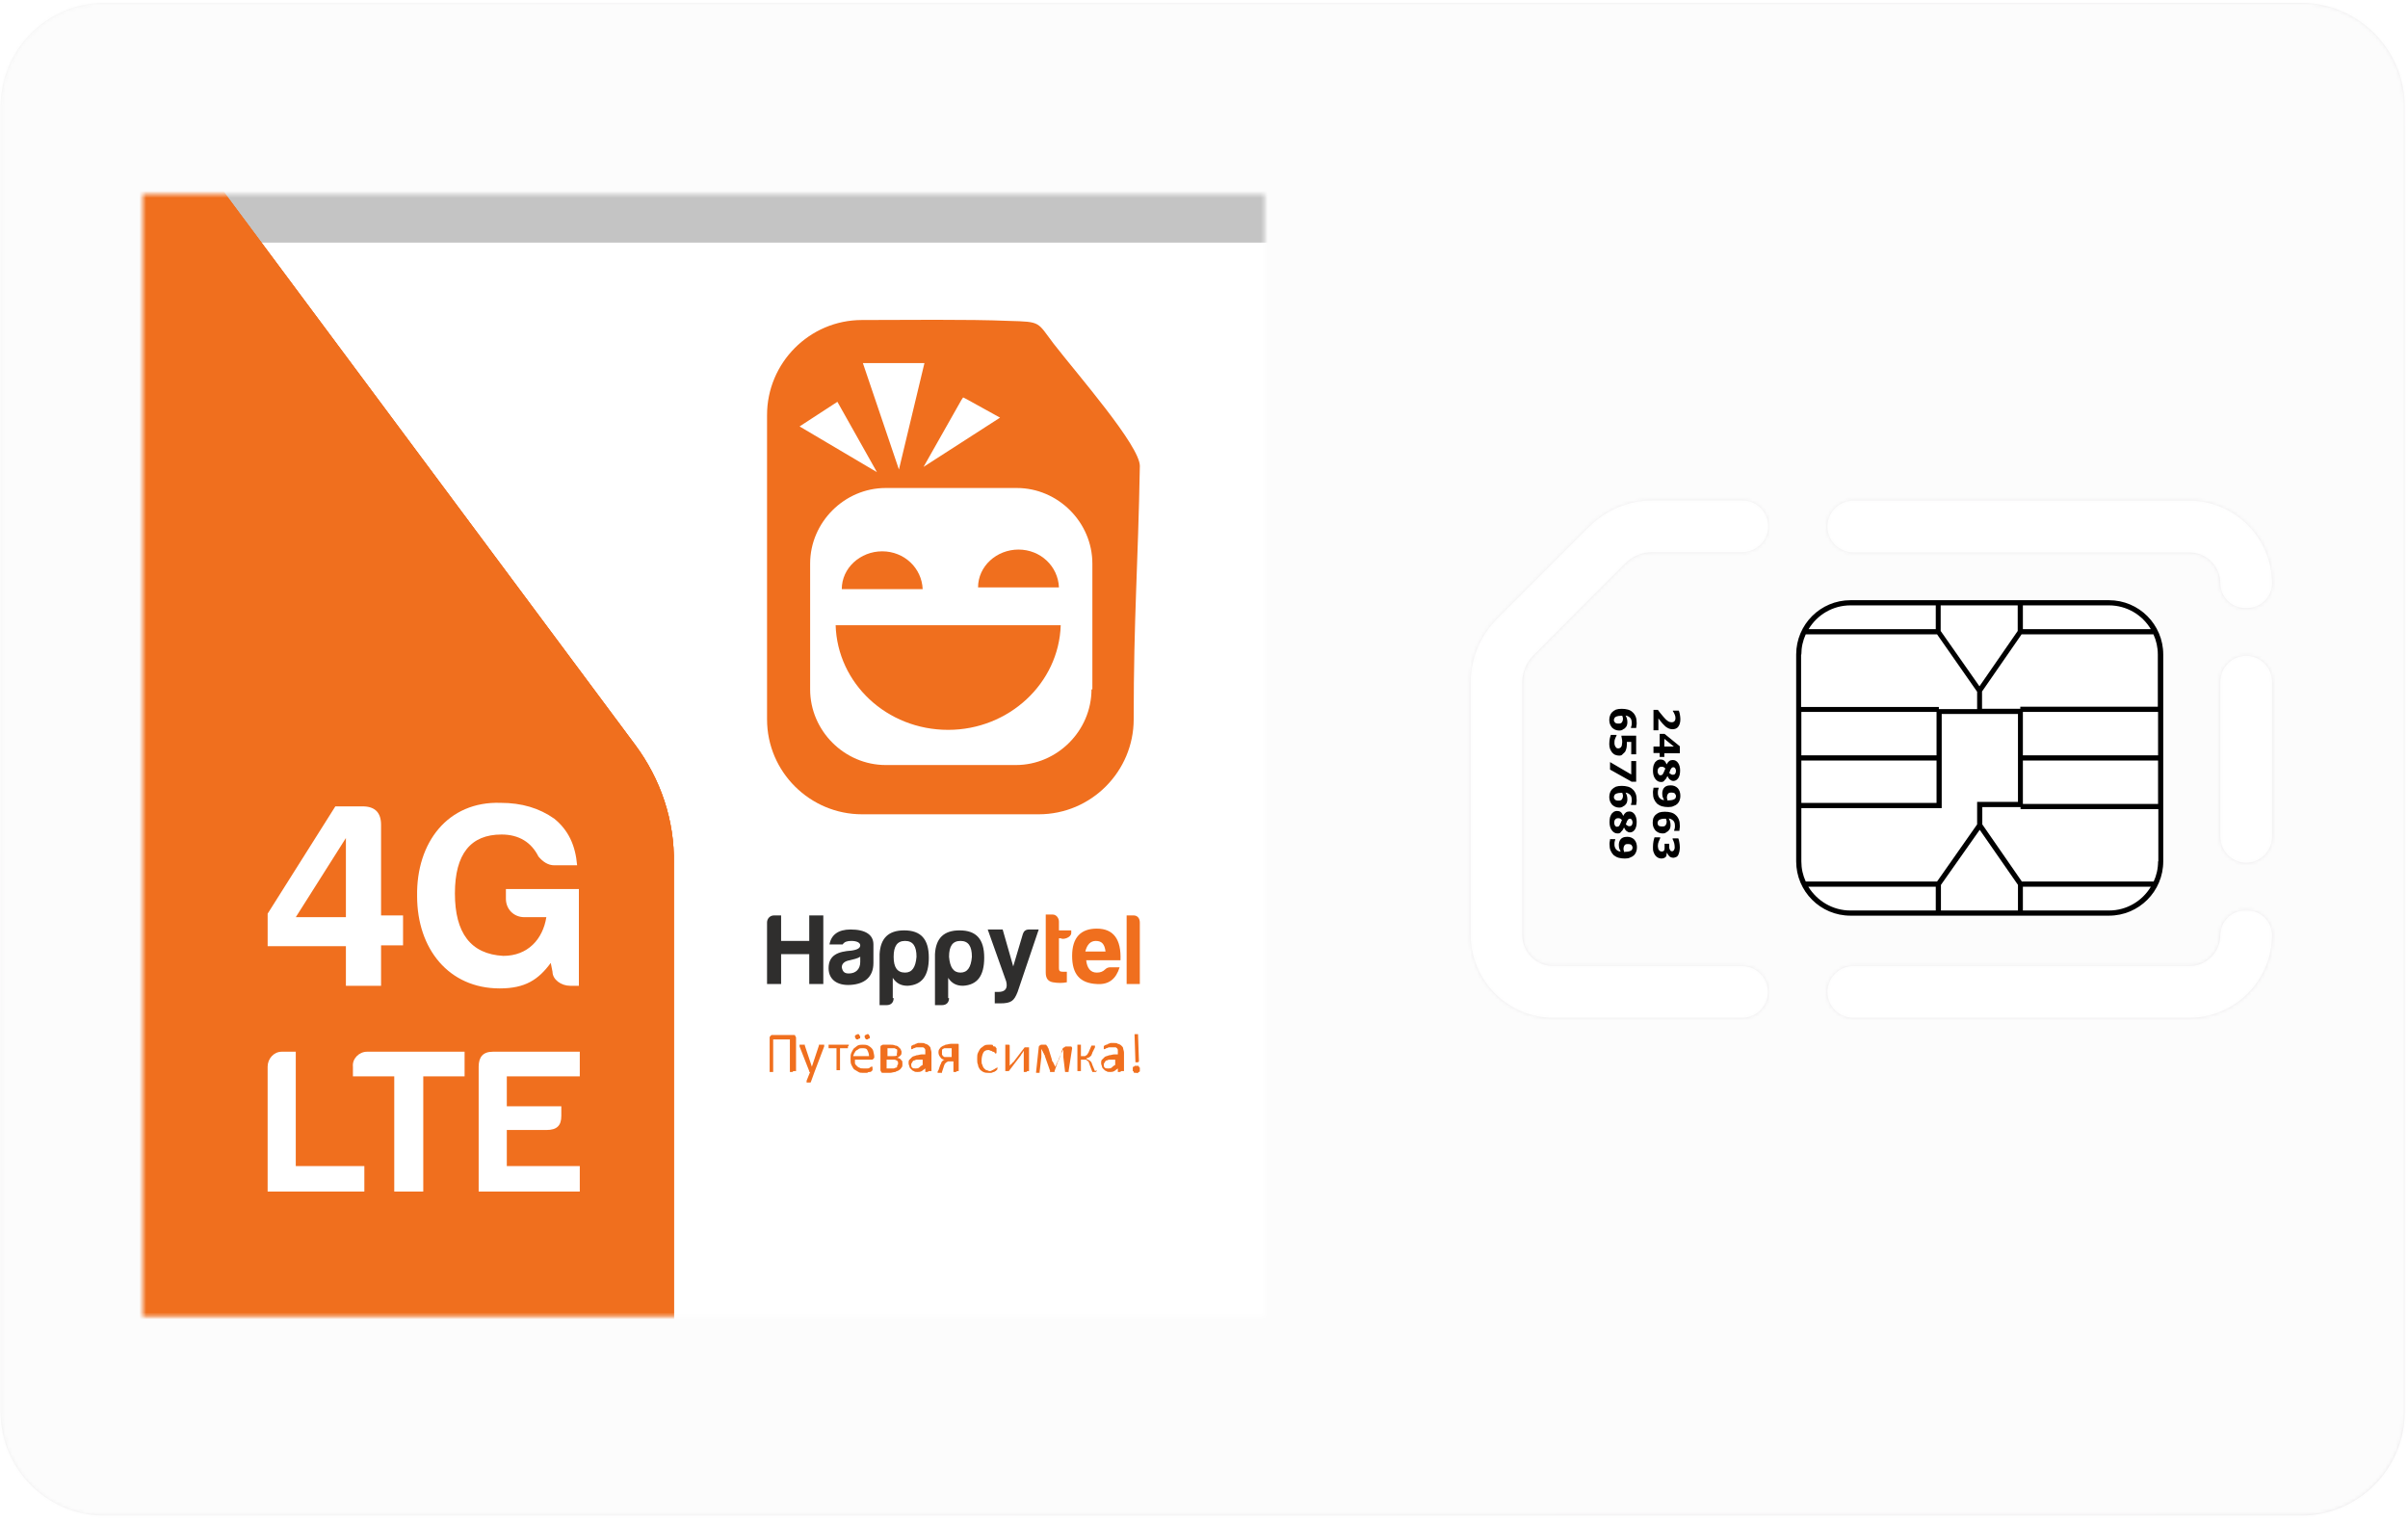 <svg width="700" height="442" viewBox="0 0 700 442" fill="none" xmlns="http://www.w3.org/2000/svg">
<g clip-path="url(#clip0_70_2)">
<path d="M668.973 0.842H30.238C13.706 0.842 0.18 14.371 0.18 30.907V410.477C0.18 427.013 13.706 440.542 30.238 440.542H668.973C685.505 440.542 699.031 427.013 699.031 410.477V30.907C699.031 14.371 685.505 0.842 668.973 0.842ZM451.578 280.822H506.433C510.567 280.822 513.948 284.204 513.948 288.338C513.948 292.472 510.567 295.854 506.433 295.854H451.578C438.352 295.854 427.531 285.031 427.531 271.803V198.444C427.531 191.379 430.236 184.839 435.271 179.804L438.352 176.721L461.872 153.196C466.833 148.236 473.444 145.454 480.509 145.454H506.509C510.642 145.454 514.024 148.837 514.024 152.971C514.024 157.105 510.642 160.487 506.509 160.487H480.359C477.352 160.487 474.497 161.69 472.393 163.794L459.543 176.646L445.791 190.476C443.687 192.581 442.485 195.438 442.485 198.444V271.803C442.56 276.763 446.542 280.822 451.578 280.822ZM636.435 295.854H538.747C534.613 295.854 531.231 292.472 531.231 288.338C531.231 284.204 534.613 280.822 538.747 280.822H636.435C641.394 280.822 645.452 276.763 645.452 271.803C645.452 267.894 648.684 264.662 652.591 264.662H653.343C657.25 264.662 660.482 267.894 660.482 271.803C660.482 285.031 649.661 295.854 636.435 295.854ZM660.482 243.241C660.482 247.375 657.1 250.756 652.967 250.756C648.834 250.756 645.452 247.375 645.452 243.241V198.143C645.452 194.009 648.834 190.627 652.967 190.627C657.1 190.627 660.482 194.009 660.482 198.143V243.241ZM653.343 176.721H652.591C648.684 176.721 645.452 173.49 645.452 169.581C645.452 164.621 641.394 160.562 636.435 160.562H538.747C534.613 160.562 531.231 157.18 531.231 153.046C531.231 148.912 534.613 145.529 538.747 145.529H636.435C649.661 145.529 660.482 156.353 660.482 169.581C660.482 173.49 657.25 176.721 653.343 176.721Z" fill="url(#paint0_linear_70_2)"/>
<mask id="mask0_70_2" style="mask-type:alpha" maskUnits="userSpaceOnUse" x="0" y="0" width="700" height="441">
<path d="M668.973 0.842H30.238C13.706 0.842 0.18 14.371 0.18 30.907V410.477C0.18 427.013 13.706 440.542 30.238 440.542H668.973C685.505 440.542 699.031 427.013 699.031 410.477V30.907C699.031 14.371 685.505 0.842 668.973 0.842ZM451.578 280.822H506.433C510.567 280.822 513.948 284.204 513.948 288.338C513.948 292.472 510.567 295.854 506.433 295.854H451.578C438.352 295.854 427.531 285.031 427.531 271.803V198.444C427.531 191.379 430.236 184.839 435.271 179.804L438.352 176.721L461.872 153.196C466.833 148.236 473.444 145.454 480.509 145.454H506.509C510.642 145.454 514.024 148.837 514.024 152.971C514.024 157.105 510.642 160.487 506.509 160.487H480.359C477.352 160.487 474.497 161.69 472.393 163.794L459.543 176.646L445.791 190.476C443.687 192.581 442.485 195.438 442.485 198.444V271.803C442.56 276.763 446.542 280.822 451.578 280.822ZM636.435 295.854H538.747C534.613 295.854 531.231 292.472 531.231 288.338C531.231 284.204 534.613 280.822 538.747 280.822H636.435C641.394 280.822 645.452 276.763 645.452 271.803C645.452 267.894 648.684 264.662 652.591 264.662H653.343C657.25 264.662 660.482 267.894 660.482 271.803C660.482 285.031 649.661 295.854 636.435 295.854ZM660.482 243.241C660.482 247.375 657.1 250.756 652.967 250.756C648.834 250.756 645.452 247.375 645.452 243.241V198.143C645.452 194.009 648.834 190.627 652.967 190.627C657.1 190.627 660.482 194.009 660.482 198.143V243.241ZM653.343 176.721H652.591C648.684 176.721 645.452 173.49 645.452 169.581C645.452 164.621 641.394 160.562 636.435 160.562H538.747C534.613 160.562 531.231 157.18 531.231 153.046C531.231 148.912 534.613 145.529 538.747 145.529H636.435C649.661 145.529 660.482 156.353 660.482 169.581C660.482 173.49 657.25 176.721 653.343 176.721Z" fill="url(#paint1_linear_70_2)"/>
</mask>
<g mask="url(#mask0_70_2)">
<path d="M726.836 -30.725H-50.918V470.609H726.836V-30.725Z" fill="#FCFCFC"/>
</g>
<mask id="mask1_70_2" style="mask-type:luminance" maskUnits="userSpaceOnUse" x="41" y="56" width="327" height="327">
<path d="M367.638 56.461H41.508V382.665H367.638V56.461Z" fill="white"/>
</mask>
<g mask="url(#mask1_70_2)">
<path d="M744.119 -30.727H-36.641V485.639H744.119V-30.727Z" fill="#C4C4C4"/>
<g filter="url(#filter0_d_70_2)">
<path d="M369.777 55.523H40.57V383.223H369.777V55.523Z" fill="white"/>
</g>
<path d="M184.637 216.495L44.064 27.572H12.371V411.553H195.884V251.008C196.139 238.48 192.049 226.465 184.637 216.495Z" fill="#F06F1E"/>
<path d="M184.637 216.495L44.064 27.572H12.371V411.553H195.884V251.008C196.139 238.48 192.049 226.465 184.637 216.495Z" fill="#F06F1E"/>
<path d="M184.637 216.495L44.064 27.572H12.371V411.553H195.884V251.008C196.139 238.48 192.049 226.465 184.637 216.495Z" fill="#F06F1E"/>
<path fill-rule="evenodd" clip-rule="evenodd" d="M308.349 181.73C307.837 198.603 293.269 212.153 275.633 212.153C257.742 212.153 243.429 198.603 242.918 181.73H308.349Z" fill="#F06F1E"/>
<path fill-rule="evenodd" clip-rule="evenodd" d="M268.218 171.248C267.962 165.113 262.85 160.256 256.46 160.256C250.07 160.256 244.703 165.113 244.703 171.248H268.218Z" fill="#F06F1E"/>
<path fill-rule="evenodd" clip-rule="evenodd" d="M307.835 170.739C307.579 164.603 302.468 159.746 296.078 159.746C289.688 159.746 284.32 164.603 284.32 170.739H307.835Z" fill="#F06F1E"/>
<path fill-rule="evenodd" clip-rule="evenodd" d="M306.302 99.923C301.446 93.532 302.724 93.532 293.267 93.277C281.51 92.765 262.341 93.021 250.584 93.021C235.249 93.021 222.98 105.548 222.98 120.631V209.085C222.98 224.424 235.505 236.694 250.584 236.694H301.958C317.292 236.694 329.561 224.167 329.561 209.085C329.561 179.174 330.839 164.346 331.35 135.458C331.35 129.578 313.459 109.127 306.302 99.923ZM279.977 115.517L280.999 116.029L290.712 121.397L268.475 135.714L279.466 116.285L279.977 115.517ZM268.731 105.548L261.319 136.481L250.84 105.548H268.731ZM243.427 116.796L254.929 137.248L232.437 123.954L243.427 116.796ZM317.292 200.393C317.292 212.408 307.325 222.378 295.312 222.378H257.485C245.472 222.378 235.505 212.408 235.505 200.393V163.835C235.505 151.82 245.472 141.849 257.485 141.849H295.568C307.58 141.849 317.549 151.82 317.549 163.835V200.393H317.292Z" fill="#F06F1E"/>
<path d="M289.174 288.589V291.656C289.174 291.656 289.941 291.656 290.708 291.656C294.03 291.656 294.798 290.89 295.819 288.333L301.954 270.182H299.142C298.12 270.182 297.609 270.694 297.353 271.46L294.541 280.919L291.475 270.182H287.129L292.497 285.265C293.008 287.311 292.241 288.333 290.197 288.333H289.174V288.589ZM279.207 282.709C281.251 282.709 282.273 281.175 282.529 278.107C282.529 275.039 281.506 273.505 279.207 273.505C276.906 273.505 275.884 275.039 275.884 278.107C276.139 281.175 277.162 282.709 279.207 282.709ZM275.884 290.122C275.884 291.401 275.117 292.168 273.839 292.168H271.794V277.34C272.05 272.739 274.35 270.438 278.95 270.438C283.807 270.438 286.107 272.994 286.107 278.363C286.107 283.732 284.063 286.288 279.973 286.543C277.928 286.543 276.65 285.776 275.629 284.242V290.122H275.884ZM263.104 282.709C265.149 282.709 266.172 281.175 266.427 278.107C266.427 275.039 265.405 273.505 263.104 273.505C260.804 273.505 259.781 275.039 259.781 278.107C259.781 281.175 260.804 282.709 263.104 282.709ZM259.781 290.122C259.781 291.401 259.015 292.168 257.737 292.168H255.692V277.34C255.948 272.739 258.248 270.438 262.849 270.438C267.705 270.438 270.005 272.994 270.005 278.363C270.005 283.732 267.96 286.288 263.871 286.543C261.826 286.543 260.549 285.776 259.526 284.242V290.122H259.781ZM247.513 273.505C249.047 273.505 250.069 274.017 250.069 274.784C250.069 275.551 249.302 276.062 247.513 276.318C243.68 276.574 240.868 277.596 240.868 281.431C240.868 284.754 243.424 286.543 247.258 286.288C251.347 286.032 253.903 283.987 253.903 279.897V274.528C253.903 271.716 251.602 270.182 247.258 270.182C243.68 270.182 241.635 271.716 241.124 274.528H244.958C245.468 273.761 246.236 273.505 247.513 273.505ZM246.746 282.964C245.468 282.964 244.958 282.453 244.702 281.175C244.702 280.153 245.468 279.385 247.003 279.13C248.024 278.874 249.302 278.618 250.069 278.107V279.641C250.069 281.686 248.791 282.964 246.746 282.964ZM222.977 268.137V286.032H227.067V277.34H235.245V286.032H239.334V266.092H235.245V273.505H227.067V266.092H225.022C223.744 266.092 222.977 267.115 222.977 268.137Z" fill="#2F2E2D"/>
<path d="M329.555 266.093H327.51V286.034H331.344V268.139C331.344 266.861 330.578 266.093 329.555 266.093ZM318.565 273.507C320.354 273.507 321.121 274.53 321.376 276.575H315.498C316.009 274.53 317.031 273.507 318.565 273.507ZM325.466 281.177H322.654C322.144 281.177 321.632 281.432 321.376 281.688C320.609 282.455 319.843 282.71 318.821 282.71C317.031 282.71 316.009 281.432 315.753 279.131H325.722C325.977 272.996 323.677 269.928 318.821 269.928C314.22 269.928 311.664 272.485 311.664 277.853C311.664 283.222 313.965 285.779 318.821 286.034C322.399 286.289 324.443 284.5 325.466 281.177ZM311.409 271.206V270.44H307.831V267.883C307.831 266.861 307.064 265.838 306.041 265.838H303.996V282.71C303.996 284.5 304.763 285.267 306.041 285.522C307.574 285.779 308.852 285.779 310.131 285.522V282.455H308.852C308.086 282.455 307.831 282.2 307.831 281.432V272.741H308.341C309.109 273.251 311.409 272.485 311.409 271.206Z" fill="#F06F1E"/>
<path d="M230.639 311.339C230.639 311.596 230.639 311.596 230.639 311.339C230.383 311.596 230.383 311.596 230.383 311.596H230.128C229.872 311.596 229.872 311.596 229.872 311.596H229.617V302.137H224.761V311.596C224.761 311.596 224.761 311.596 224.504 311.596H224.249C223.994 311.596 223.994 311.596 223.994 311.596H223.738V301.625C223.738 301.369 223.738 301.369 223.994 301.114L224.249 300.857H230.895C231.15 300.857 231.15 300.857 231.15 301.114C231.15 301.114 231.406 301.369 231.406 301.625V311.339H230.639Z" fill="#F06F1E"/>
<path d="M236.774 311.596L235.752 314.409C235.752 314.409 235.753 314.664 235.496 314.664C235.241 314.664 235.241 314.664 234.985 314.664C234.73 314.664 234.73 314.664 234.73 314.664H234.474C234.474 314.664 234.474 314.664 234.474 314.409C234.474 314.409 234.474 314.409 234.474 314.153L235.496 311.596C235.496 311.596 235.496 311.596 235.241 311.596C235.241 311.596 235.241 311.596 235.241 311.341L232.43 304.183V303.927C232.43 303.927 232.43 303.927 232.43 303.672C232.43 303.672 232.43 303.672 232.685 303.672C232.685 303.672 232.94 303.672 233.196 303.672C233.452 303.672 233.452 303.672 233.708 303.672H233.963C233.963 303.672 233.963 303.672 233.963 303.927L236.008 310.063L238.052 303.927V303.672C238.052 303.672 238.052 303.672 238.308 303.672C238.308 303.672 238.564 303.672 238.819 303.672C239.074 303.672 239.074 303.672 239.331 303.672H239.586C239.586 303.672 239.586 303.672 239.586 303.927C239.586 304.183 239.586 304.183 239.586 304.183L236.774 311.596Z" fill="#F06F1E"/>
<path d="M246.49 304.182V304.437V304.693H244.19V311.083C244.19 311.083 244.19 311.083 243.935 311.083H243.678C243.423 311.083 243.423 311.083 243.423 311.083H243.168V304.693H240.867C240.867 304.693 240.867 304.693 240.867 304.437C240.867 304.182 240.867 304.182 240.867 304.182V303.925V303.67H246.746C246.746 303.67 246.746 303.67 246.746 303.925C246.49 304.182 246.49 304.182 246.49 304.182Z" fill="#F06F1E"/>
<path d="M254.155 307.253C254.155 307.508 254.155 307.508 253.899 307.764L253.643 308.019H248.532C248.532 308.531 248.532 308.786 248.532 309.042C248.532 309.297 248.787 309.553 249.043 309.809C249.298 310.064 249.554 310.32 249.81 310.32C250.065 310.575 250.577 310.575 251.088 310.575C251.343 310.575 251.855 310.575 252.11 310.575C252.365 310.575 252.621 310.575 252.876 310.32C253.133 310.064 253.133 310.064 253.388 310.064C253.643 310.064 253.643 310.064 253.643 310.064C253.643 310.064 253.643 310.064 253.643 310.32V310.575V310.831C253.643 310.831 253.643 310.831 253.643 311.087C253.643 311.087 253.643 311.087 253.388 311.343C253.133 311.598 253.133 311.598 252.876 311.598C252.621 311.598 252.365 311.598 252.11 311.854C251.855 311.854 251.343 311.854 251.088 311.854C250.577 311.854 249.81 311.854 249.554 311.598C249.043 311.343 248.787 311.087 248.276 310.831C248.02 310.575 247.765 310.064 247.509 309.553C247.254 309.042 247.254 308.531 247.254 307.764C247.254 306.996 247.254 306.485 247.509 305.974C247.765 305.463 248.02 304.952 248.276 304.695C248.532 304.44 249.043 304.185 249.299 303.929C249.81 303.674 250.32 303.674 250.832 303.674C251.343 303.674 251.855 303.674 252.365 303.929C252.876 304.185 253.133 304.44 253.388 304.695C253.643 304.952 253.899 305.463 253.899 305.718C253.899 305.974 254.155 306.485 254.155 307.253ZM250.065 301.373C250.065 301.628 250.065 301.884 249.81 301.884C249.554 301.884 249.554 302.139 249.299 302.139C249.043 302.139 248.787 302.139 248.787 301.884C248.787 301.884 248.532 301.628 248.532 301.373C248.532 301.116 248.532 300.861 248.787 300.861C249.043 300.861 249.043 300.605 249.299 300.605C249.554 300.605 249.81 300.605 249.81 300.861C249.81 301.116 250.065 301.116 250.065 301.373ZM252.621 306.996C252.621 306.23 252.365 305.718 252.11 305.207C251.855 304.695 251.343 304.695 250.577 304.695C250.32 304.695 249.81 304.695 249.554 304.952C249.298 305.207 249.043 305.207 248.787 305.463C248.532 305.718 248.532 305.974 248.276 306.23C248.276 306.485 248.02 306.741 248.02 306.996H252.621ZM252.876 301.373C252.876 301.628 252.876 301.884 252.621 301.884C252.365 301.884 252.365 302.139 252.11 302.139C251.855 302.139 251.598 302.139 251.598 301.884C251.598 301.884 251.343 301.628 251.343 301.373C251.343 301.116 251.343 300.861 251.598 300.861C251.855 300.861 251.855 300.605 252.11 300.605C252.365 300.605 252.621 300.605 252.621 300.861C252.621 301.116 252.876 301.116 252.876 301.373Z" fill="#F06F1E"/>
<path d="M262.335 309.294C262.335 309.805 262.335 310.061 262.079 310.317C261.824 310.573 261.824 310.828 261.312 311.083C261.057 311.339 260.545 311.339 260.29 311.595C259.779 311.595 259.267 311.851 258.756 311.851C258.501 311.851 258.501 311.851 258.246 311.851C257.989 311.851 257.989 311.851 257.734 311.851C257.479 311.851 257.479 311.851 257.223 311.851C256.967 311.851 256.967 311.851 256.711 311.851C256.456 311.851 256.201 311.851 256.201 311.595C256.201 311.595 255.945 311.339 255.945 311.083V304.437C255.945 304.182 255.945 303.925 256.201 303.925C256.201 303.925 256.456 303.67 256.711 303.67C256.967 303.67 256.967 303.67 257.223 303.67C257.479 303.67 257.479 303.67 257.734 303.67C257.989 303.67 257.989 303.67 258.246 303.67C258.501 303.67 258.501 303.67 258.756 303.67C259.267 303.67 259.779 303.67 260.29 303.925C260.801 303.925 261.057 304.182 261.312 304.437C261.568 304.693 261.824 304.948 261.824 304.948C261.824 305.204 262.079 305.46 262.079 305.715C262.079 306.226 262.079 306.482 261.824 306.738C261.568 306.994 261.312 307.249 260.801 307.504C261.312 307.504 261.824 307.761 262.079 308.272C262.335 308.272 262.335 308.783 262.335 309.294ZM260.801 305.715C260.801 305.46 260.801 305.46 260.801 305.204C260.801 304.948 260.545 304.948 260.545 304.948C260.29 304.948 260.29 304.693 260.034 304.693C259.779 304.693 259.524 304.693 259.267 304.693C259.012 304.693 258.756 304.693 258.501 304.693C258.246 304.693 257.989 304.693 257.989 304.693V306.994H259.524C260.034 306.994 260.545 306.994 260.801 306.738C260.545 306.482 260.801 306.226 260.801 305.715ZM261.057 309.294C261.057 309.039 261.057 308.783 261.057 308.783C261.057 308.527 260.801 308.527 260.801 308.272C260.545 308.272 260.29 308.016 260.034 308.016C259.779 308.016 259.524 308.016 259.012 308.016H257.734V310.573H257.989H258.246H258.501H258.756C259.012 310.573 259.524 310.573 259.779 310.573C260.034 310.573 260.29 310.317 260.545 310.317C260.801 310.317 260.801 310.061 260.801 309.805C260.801 309.55 261.057 309.55 261.057 309.294Z" fill="#F06F1E"/>
<path d="M270.004 311.343C269.748 311.598 269.493 311.598 269.493 311.598C269.237 311.598 269.237 311.598 269.237 311.598H268.982C268.982 311.598 268.982 311.598 268.982 311.343V310.576C268.726 310.831 268.215 311.087 267.96 311.343C267.448 311.598 267.192 311.598 266.682 311.598C266.17 311.598 265.915 311.598 265.659 311.343C265.404 311.343 265.147 311.087 264.892 310.831C264.637 310.576 264.381 310.32 264.381 310.064C264.381 309.808 264.125 309.553 264.125 309.042C264.125 308.53 264.125 308.275 264.381 308.019C264.637 307.763 264.892 307.508 265.147 307.252C265.404 306.997 265.915 306.997 266.425 306.741C266.937 306.741 267.448 306.485 267.96 306.485H268.982V305.974C268.982 305.718 268.982 305.463 268.982 305.207C268.982 304.951 268.726 304.696 268.726 304.696C268.47 304.44 268.47 304.44 268.215 304.44C267.96 304.44 267.704 304.44 267.448 304.44C267.192 304.44 266.682 304.44 266.425 304.44C266.17 304.44 265.915 304.696 265.659 304.696C265.404 304.696 265.404 304.951 265.147 304.951C264.892 304.951 264.892 304.951 264.892 304.951C264.892 304.951 264.892 304.951 264.892 304.696V304.44C264.892 304.184 264.892 304.184 264.892 304.184C264.892 304.184 264.892 303.928 265.147 303.928C265.147 303.928 265.404 303.673 265.659 303.673C265.915 303.673 266.17 303.418 266.17 303.418C266.425 303.418 266.682 303.162 266.937 303.162C267.192 303.162 267.448 303.162 267.704 303.162C268.215 303.162 268.726 303.162 268.982 303.418C269.237 303.418 269.748 303.673 270.004 303.928C270.26 304.184 270.515 304.44 270.515 304.696C270.515 304.951 270.771 305.463 270.771 305.974V311.343H270.004ZM268.726 308.019H267.448C267.192 308.019 266.682 308.019 266.425 308.019C266.17 308.019 265.915 308.275 265.659 308.275C265.404 308.275 265.404 308.53 265.147 308.786C265.147 309.042 264.892 309.042 264.892 309.298C264.892 309.808 264.892 310.064 265.147 310.32C265.404 310.576 265.659 310.576 266.17 310.576C266.425 310.576 266.937 310.576 267.192 310.32C267.448 310.064 267.704 309.808 268.215 309.553V308.019H268.726Z" fill="#F06F1E"/>
<path d="M278.182 311.34C278.182 311.596 278.182 311.596 278.182 311.34C277.926 311.596 277.926 311.596 277.926 311.596H277.67C277.415 311.596 277.415 311.596 277.415 311.596H277.159V308.529H276.392C276.137 308.529 275.881 308.529 275.626 308.529C275.37 308.529 275.37 308.784 275.114 308.784C274.859 309.04 274.859 309.04 274.604 309.296C274.604 309.551 274.347 309.807 274.347 310.062L273.836 311.596V311.852C273.836 311.852 273.836 311.852 273.581 311.852H273.326H273.069H272.814H272.559C272.559 311.852 272.559 311.852 272.559 311.596C272.559 311.596 272.559 311.34 272.814 311.085L273.326 309.551C273.581 309.296 273.581 308.784 273.836 308.529C274.092 308.273 274.347 308.017 274.604 308.017C274.092 308.017 273.581 307.761 273.326 307.251C273.069 306.995 272.814 306.483 272.814 305.972C272.814 305.717 272.814 305.205 273.069 304.95C273.326 304.694 273.326 304.438 273.836 304.182C274.092 303.927 274.604 303.927 274.859 303.671C275.37 303.671 275.881 303.416 276.392 303.416C276.648 303.416 276.648 303.416 276.904 303.416C277.159 303.416 277.159 303.416 277.415 303.416C277.67 303.416 277.67 303.416 277.926 303.416C278.182 303.416 278.182 303.416 278.437 303.416C278.693 303.416 278.693 303.416 278.693 303.671C278.693 303.671 278.693 303.927 278.693 304.182V311.34H278.182ZM276.648 304.694C276.392 304.694 276.137 304.694 276.137 304.694C275.881 304.694 275.626 304.694 275.626 304.694C275.37 304.694 274.859 304.694 274.604 304.694C274.347 304.694 274.092 304.95 274.092 304.95C273.836 304.95 273.836 305.205 273.836 305.461C273.836 305.717 273.836 305.717 273.836 305.972C273.836 306.228 273.836 306.228 273.836 306.483C273.836 306.739 274.092 306.739 274.092 306.995C274.347 306.995 274.347 307.251 274.604 307.251C274.859 307.251 275.114 307.251 275.626 307.251H276.648V304.694Z" fill="#F06F1E"/>
<path d="M289.941 310.322C289.941 310.577 289.941 310.578 289.941 310.834C289.941 310.834 289.941 310.834 289.686 311.089L289.429 311.345C289.174 311.345 289.174 311.6 288.919 311.6C288.663 311.6 288.408 311.856 288.152 311.856C287.896 311.856 287.641 311.856 287.385 311.856C286.874 311.856 286.363 311.856 285.851 311.6C285.34 311.345 285.085 311.089 284.83 310.834C284.573 310.322 284.318 310.067 284.318 309.555C284.063 309.044 284.062 308.533 284.062 307.766C284.062 306.998 284.063 306.488 284.318 305.976C284.573 305.465 284.83 304.954 285.085 304.698C285.34 304.442 285.851 304.187 286.107 303.931C286.618 303.676 286.874 303.676 287.385 303.676C287.641 303.676 287.896 303.676 288.152 303.676C288.408 303.676 288.663 303.676 288.663 303.931C288.663 304.187 288.919 304.187 289.174 304.187C289.429 304.187 289.429 304.442 289.429 304.442C289.429 304.442 289.429 304.442 289.686 304.698C289.686 304.698 289.686 304.698 289.686 304.954C289.686 304.954 289.686 304.954 289.686 305.209V305.465C289.686 305.72 289.686 305.72 289.686 305.976C289.686 305.976 289.686 306.232 289.429 306.232C289.429 306.232 289.174 306.232 289.174 305.976C289.174 305.976 288.919 305.72 288.663 305.72C288.408 305.72 288.408 305.465 288.152 305.465C287.896 305.465 287.641 305.209 287.385 305.209C286.618 305.209 286.107 305.465 285.851 305.976C285.596 306.488 285.34 307.255 285.34 308.277C285.34 308.788 285.34 309.299 285.596 309.555C285.596 309.811 285.851 310.322 286.107 310.577C286.363 310.834 286.618 311.089 286.874 311.089C287.13 311.089 287.385 311.345 287.641 311.345C287.896 311.345 288.152 311.345 288.408 311.089C288.663 311.089 288.919 310.834 288.919 310.834C289.174 310.834 289.174 310.577 289.429 310.577L289.686 310.322C289.686 310.322 289.686 310.322 289.686 310.577C289.941 310.067 289.941 310.067 289.941 310.322Z" fill="#F06F1E"/>
<path d="M298.628 311.341C298.372 311.596 298.372 311.596 298.628 311.341C298.372 311.596 298.372 311.596 298.372 311.596H298.117C297.862 311.596 297.862 311.596 297.862 311.596H297.605V306.995C297.605 306.739 297.605 306.484 297.605 306.228C297.605 305.973 297.605 305.716 297.605 305.461C297.35 305.716 297.35 305.973 297.094 306.228C296.839 306.484 296.839 306.739 296.584 306.995L293.261 311.341C293.261 311.341 293.261 311.341 293.005 311.341H292.749H292.494H292.238V303.672C292.238 303.672 292.238 303.672 292.494 303.672H292.749C293.005 303.672 293.261 303.672 293.261 303.672C293.261 303.672 293.516 303.672 293.516 303.927V308.273C293.516 308.529 293.516 308.785 293.516 309.04C293.516 309.295 293.516 309.552 293.516 309.807C293.772 309.552 293.772 309.295 294.027 309.295C294.283 309.04 294.283 308.785 294.539 308.785L297.862 304.438C297.862 304.438 297.862 304.438 298.117 304.438C298.117 304.438 298.117 304.438 298.372 304.438H298.628H298.884H299.139V311.341H298.628Z" fill="#F06F1E"/>
<path d="M310.644 311.343V311.598C310.644 311.598 310.389 311.598 310.134 311.598C309.877 311.598 309.878 311.598 309.878 311.598H309.622L309.111 307.253C309.111 306.996 309.111 306.996 309.111 306.741C309.111 306.486 309.111 306.486 309.111 306.23C309.111 305.974 309.111 305.974 309.111 305.718C309.111 305.463 309.111 305.463 309.111 305.207V304.952C309.111 305.207 309.111 305.207 308.856 305.463C308.856 305.718 308.856 305.718 308.599 305.974C308.344 306.23 308.599 306.23 308.344 306.486C308.344 306.741 308.344 306.741 308.089 306.996L306.555 311.343C306.555 311.343 306.555 311.343 306.555 311.598C306.555 311.598 306.555 311.598 306.3 311.598C306.044 311.598 306.044 311.598 306.044 311.598H305.788H305.533C305.533 311.598 305.533 311.598 305.277 311.598C305.021 311.598 305.277 311.598 305.277 311.343L303.743 306.996C303.743 306.741 303.743 306.741 303.488 306.486C303.488 306.23 303.488 306.23 303.232 305.974C303.232 305.718 303.232 305.718 302.977 305.463C302.977 305.207 302.977 305.207 302.722 304.952V305.207C302.722 305.463 302.722 305.463 302.722 305.718C302.722 305.974 302.722 305.974 302.722 306.23C302.722 306.486 302.722 306.486 302.722 306.741C302.722 306.996 302.722 306.996 302.722 307.253L302.21 311.598C302.21 311.598 302.21 311.598 302.21 311.854H301.955H301.699C301.443 311.854 301.443 311.854 301.443 311.854H301.188C301.188 311.854 301.188 311.854 301.188 311.598L301.955 304.44C301.955 304.185 301.955 304.185 302.21 303.929C302.21 303.929 302.465 303.674 302.722 303.674H303.488C303.743 303.674 303.743 303.674 304 303.674C304 303.674 304.255 303.674 304.255 303.929L304.51 304.185C304.51 304.185 304.51 304.44 304.766 304.696L305.788 308.019C305.788 308.275 305.788 308.531 306.044 308.531C306.044 308.786 306.3 309.042 306.3 309.042C306.3 309.297 306.3 309.297 306.555 309.554C306.555 309.809 306.555 309.809 306.811 310.065C306.811 309.809 306.811 309.809 307.066 309.554C307.066 309.297 307.066 309.042 307.321 309.042C307.321 308.786 307.321 308.531 307.578 308.531C307.833 308.531 307.578 308.275 307.833 308.019L308.856 304.952C308.856 304.696 308.856 304.696 309.111 304.696C309.111 304.696 309.111 304.44 309.366 304.44C309.366 304.44 309.622 304.44 309.622 304.185C309.622 304.185 309.877 304.185 310.134 304.185H310.9C311.156 304.185 311.156 304.185 311.411 304.185C311.411 304.185 311.667 304.44 311.667 304.696L310.644 311.343Z" fill="#F06F1E"/>
<path d="M318.822 311.343C318.567 311.599 318.567 311.599 318.567 311.599H318.311C318.055 311.599 318.055 311.599 318.055 311.599H317.8C317.8 311.599 317.8 311.599 317.545 311.599L316.777 309.554C316.777 309.298 316.522 309.043 316.522 308.786C316.522 308.531 316.267 308.531 316.011 308.276C315.755 308.02 315.755 308.02 315.5 308.02C315.244 308.02 314.989 308.02 314.732 308.02H314.222V311.343H313.966H313.711H313.455H313.199V303.674H313.455H313.711H313.966H314.222V306.997H314.732C314.989 306.997 315.244 306.997 315.244 306.997C315.5 306.997 315.5 306.997 315.755 306.742C316.011 306.742 316.01 306.486 316.267 306.23C316.267 305.975 316.522 305.975 316.522 305.719L317.289 303.929H317.545H317.8C318.055 303.929 318.055 303.929 318.055 303.929H318.311C318.311 303.929 318.311 303.929 318.311 304.185C318.311 304.185 318.311 304.185 318.311 304.441L317.545 305.975C317.545 306.23 317.289 306.486 317.289 306.742C317.033 306.997 317.033 306.997 316.777 307.253C316.522 307.253 316.522 307.508 316.267 307.508C316.01 307.508 316.011 307.508 315.755 307.764C316.011 307.764 316.01 308.02 316.267 308.02C316.522 308.02 316.522 308.276 316.777 308.276C317.033 308.531 317.033 308.531 317.289 308.786C317.289 309.043 317.545 309.298 317.545 309.554L318.311 311.343C318.822 311.087 318.822 311.087 318.822 311.343Z" fill="#F06F1E"/>
<path d="M325.976 311.343C325.721 311.598 325.465 311.598 325.465 311.598C325.209 311.598 325.209 311.598 325.209 311.598H324.954C324.954 311.598 324.954 311.598 324.954 311.343V310.576C324.698 310.832 324.187 311.087 323.931 311.343C323.421 311.598 323.164 311.598 322.653 311.598C322.143 311.598 321.886 311.598 321.631 311.343C321.376 311.343 321.12 311.087 320.865 310.832C320.608 310.576 320.353 310.32 320.353 310.065C320.353 309.809 320.098 309.554 320.098 309.042C320.098 308.531 320.098 308.275 320.353 308.019C320.608 307.764 320.864 307.508 321.12 307.253C321.376 306.997 321.886 306.997 322.398 306.741C322.909 306.741 323.421 306.486 323.931 306.486H324.954V305.974C324.954 305.718 324.954 305.463 324.954 305.208C324.954 304.952 324.698 304.696 324.698 304.696C324.442 304.44 324.442 304.44 324.187 304.44C323.931 304.44 323.676 304.44 323.421 304.44C323.164 304.44 322.653 304.44 322.398 304.44C322.143 304.44 321.886 304.696 321.631 304.696C321.376 304.696 321.376 304.952 321.12 304.952C320.864 304.952 320.865 304.952 320.865 304.952C320.865 304.952 320.865 304.952 320.865 304.696V304.44C320.865 304.185 320.865 304.185 320.865 304.185C320.865 304.185 320.864 303.929 321.12 303.929C321.12 303.929 321.376 303.674 321.631 303.674C321.886 303.674 322.143 303.418 322.143 303.418C322.398 303.418 322.653 303.162 322.909 303.162C323.164 303.162 323.421 303.162 323.676 303.162C324.187 303.162 324.698 303.162 324.954 303.418C325.209 303.418 325.721 303.674 325.976 303.929C326.232 304.185 326.487 304.44 326.487 304.696C326.487 304.952 326.742 305.463 326.742 305.974V311.343H325.976ZM324.698 308.019H323.421C323.164 308.019 322.653 308.019 322.398 308.019C322.143 308.019 321.886 308.275 321.631 308.275C321.376 308.275 321.376 308.531 321.12 308.787C321.12 309.042 320.865 309.042 320.865 309.297C320.865 309.809 320.864 310.065 321.12 310.32C321.376 310.576 321.631 310.576 322.143 310.576C322.398 310.576 322.909 310.576 323.164 310.32C323.42 310.065 323.676 309.809 324.187 309.554V308.019H324.698Z" fill="#F06F1E"/>
<path d="M331.345 310.828C331.345 311.083 331.345 311.083 331.345 311.339C331.345 311.339 331.345 311.595 331.089 311.595C331.089 311.595 330.834 311.595 330.834 311.851C330.834 312.106 330.579 311.851 330.322 311.851C330.067 311.851 330.067 311.851 329.812 311.851C329.812 311.851 329.556 311.851 329.556 311.595C329.556 311.595 329.556 311.339 329.301 311.339C329.301 311.339 329.301 311.083 329.301 310.828C329.301 310.572 329.301 310.572 329.301 310.317C329.301 310.317 329.301 310.061 329.556 310.061C329.556 310.061 329.812 310.061 329.812 309.805C329.812 309.805 330.067 309.805 330.322 309.805C330.579 309.805 330.579 309.805 330.834 309.805C330.834 309.805 331.089 309.805 331.089 310.061C331.089 310.061 331.089 310.317 331.345 310.317C331.345 310.317 331.345 310.572 331.345 310.828ZM331.089 308.527C330.834 308.782 330.834 308.782 330.834 308.782H330.579H330.322H330.067L329.812 300.858C329.812 300.858 329.812 300.858 329.812 300.602H330.067H330.322C330.579 300.602 330.579 300.602 330.579 300.602H330.834C330.834 300.602 330.834 300.602 330.834 300.858L331.089 308.527Z" fill="#F06F1E"/>
</g>
<path d="M100.296 275.04H77.805V265.581L97.485 234.393H105.408C108.986 234.393 110.776 236.183 110.776 239.762V266.093H117.165V274.785H110.776V286.545H100.552V275.04H100.296ZM100.552 243.596L85.984 266.604H100.552V243.596Z" fill="white"/>
<path d="M145.533 233.369C151.667 233.369 156.778 234.904 161.124 237.971C165.213 241.295 167.258 245.641 167.768 251.521H161.124C159.334 251.521 157.801 250.498 156.523 248.964C154.478 244.874 150.9 242.573 145.788 242.573C136.842 242.573 132.242 248.197 132.242 259.701C132.242 271.205 136.842 277.341 146.299 277.852C153.455 277.852 157.801 272.995 158.823 266.603H152.433C149.366 266.603 147.066 264.302 147.066 261.235V258.423H168.28V286.544H165.724C163.168 286.544 160.612 284.754 160.612 282.453L160.101 279.897C156.523 284.754 152.689 287.311 145.276 287.311C130.453 287.311 121.251 275.807 121.251 260.468C120.996 244.874 130.197 232.858 145.533 233.369Z" fill="white"/>
<path d="M81.89 305.711H85.98V338.945H105.916V346.359H77.801V310.057C77.801 307.756 79.59 305.711 81.89 305.711Z" fill="white"/>
<path d="M106.686 305.711H135.055V312.869H123.043V346.359H114.608V312.869H102.596V310.057C102.34 307.756 104.385 305.711 106.686 305.711Z" fill="white"/>
<path d="M139.148 310.059C139.148 307.247 140.426 305.713 143.238 305.713H168.541V312.871H147.327V321.563H163.174V324.375C163.174 327.187 161.896 328.465 158.829 328.465H147.327V338.947H168.541V346.361H139.148V310.059Z" fill="white"/>
<path d="M628.851 249.627C628.851 258.797 621.487 266.163 612.32 266.163H538.677C529.509 266.163 522.145 258.797 522.145 249.627V191C522.145 181.83 529.509 174.465 538.677 174.465H612.32C621.487 174.465 628.851 181.83 628.851 191V249.627Z" fill="url(#paint2_linear_70_2)"/>
<path d="M613.071 174.465H537.925C529.209 174.465 522.145 181.53 522.145 190.249V250.379C522.145 259.098 529.209 266.163 537.925 266.163H613.071C621.788 266.163 628.851 259.098 628.851 250.379V190.249C628.851 181.53 621.788 174.465 613.071 174.465ZM588.048 175.968H613.071C618.256 175.968 622.764 178.749 625.244 182.883H588.048V175.968ZM564.226 175.968H586.544V183.409L575.423 199.494L564.151 183.409V175.968H564.226ZM537.925 175.968H562.723V182.883H525.752C528.232 178.749 532.74 175.968 537.925 175.968ZM523.648 190.249C523.648 188.144 524.098 186.19 524.926 184.386H563.099L574.747 201.072V206.108H563.625V205.507H523.573V190.249H523.648ZM523.648 206.935H562.949V219.562H523.648V206.935ZM523.648 221.066H562.949V233.392H523.648V221.066ZM562.723 264.66H537.925C532.74 264.66 528.232 261.879 525.677 257.745H562.723V264.66ZM524.926 256.241C524.098 254.438 523.648 252.484 523.648 250.379V234.895H564.451V207.537H586.619V233.091H574.747V239.631L563.099 256.241H524.926ZM586.544 264.66H564.226V257.219L575.498 241.209L586.619 257.219V264.66H586.544ZM613.071 264.66H588.048V257.745H625.244C622.764 261.879 618.256 264.66 613.071 264.66ZM627.348 250.379C627.348 252.484 626.897 254.438 626.071 256.241H587.747L576.25 239.631V234.595H587.371V235.196H627.423V250.379H627.348ZM627.348 233.692H588.048V221.066H627.348V233.692ZM627.348 219.562H588.048V206.935H627.348V219.562ZM627.348 205.432H587.295V206.033H576.174V200.997L587.672 184.386H625.996C626.822 186.19 627.273 188.144 627.273 190.249V205.432H627.348Z" fill="black"/>
<path d="M480.663 212.349V206.336H481.94C482.241 206.786 482.617 207.237 482.992 207.688C483.368 208.14 483.668 208.515 483.969 208.816C484.345 209.267 484.721 209.492 485.021 209.718C485.322 209.868 485.622 209.943 485.922 209.943C486.298 209.943 486.523 209.868 486.75 209.642C486.975 209.417 487.05 209.116 487.05 208.666C487.05 208.365 486.975 207.99 486.825 207.688C486.675 207.312 486.524 207.012 486.298 206.711V206.561H488.027C488.102 206.786 488.252 207.162 488.327 207.613C488.402 208.065 488.477 208.591 488.477 209.041C488.477 210.018 488.252 210.695 487.876 211.221C487.501 211.747 486.9 211.972 486.148 211.972C485.697 211.972 485.171 211.822 484.796 211.597C484.345 211.371 483.893 210.996 483.443 210.47C483.142 210.169 482.917 209.868 482.616 209.492C482.391 209.192 482.241 208.966 482.091 208.816V212.273H480.663V212.349ZM482.466 219.94V218.887H480.663V217.009H482.466V213.326H483.893L488.327 216.934V218.962H483.818V220.015H482.466V219.94ZM483.818 217.009H486.599L483.818 214.754V217.009ZM482.842 227.306C482.166 227.306 481.639 227.005 481.188 226.404C480.738 225.803 480.512 225.051 480.512 223.999C480.512 223.397 480.587 222.946 480.663 222.571C480.813 222.195 480.963 221.819 481.113 221.594C481.339 221.368 481.564 221.142 481.789 220.992C482.091 220.842 482.316 220.766 482.692 220.766C483.067 220.766 483.443 220.842 483.743 221.067C484.044 221.293 484.269 221.669 484.495 222.195C484.721 221.744 484.946 221.444 485.246 221.218C485.547 220.992 485.922 220.917 486.298 220.917C486.9 220.917 487.426 221.217 487.801 221.744C488.177 222.27 488.402 223.021 488.402 223.924C488.402 224.901 488.252 225.577 487.876 226.179C487.501 226.705 487.05 227.005 486.448 227.005C486.073 227.005 485.772 226.855 485.472 226.629C485.171 226.404 484.946 226.028 484.721 225.577C484.495 226.104 484.269 226.479 483.893 226.78C483.668 227.231 483.293 227.306 482.842 227.306ZM482.692 225.351C482.917 225.351 483.142 225.276 483.217 225.201C483.368 225.051 483.518 224.825 483.668 224.45C483.743 224.299 483.818 224.149 483.893 223.924C483.969 223.698 484.044 223.548 484.119 223.397C483.969 223.247 483.818 223.096 483.668 223.021C483.443 222.871 483.293 222.871 482.992 222.871C482.617 222.871 482.316 223.021 482.166 223.247C481.94 223.472 481.864 223.849 481.864 224.224C481.864 224.299 481.864 224.45 481.94 224.6C481.94 224.75 482.015 224.901 482.091 224.976C482.166 225.126 482.241 225.201 482.391 225.276C482.391 225.351 482.541 225.351 482.692 225.351ZM486.373 225.201C486.599 225.201 486.825 225.126 486.975 224.901C487.125 224.675 487.2 224.45 487.2 224.074C487.2 223.924 487.2 223.849 487.125 223.698C487.125 223.548 487.05 223.472 486.975 223.322C486.9 223.247 486.825 223.172 486.75 223.096C486.675 223.021 486.523 223.021 486.448 223.021C486.223 223.021 486.073 223.096 485.998 223.172C485.847 223.322 485.772 223.472 485.622 223.698C485.547 223.774 485.547 223.924 485.472 224.074C485.397 224.224 485.322 224.45 485.246 224.675C485.397 224.825 485.622 224.976 485.772 225.051C485.922 225.201 486.148 225.201 486.373 225.201ZM484.946 234.596C484.269 234.596 483.743 234.521 483.142 234.371C482.616 234.221 482.091 233.92 481.714 233.619C481.339 233.244 481.038 232.793 480.813 232.266C480.588 231.74 480.512 231.139 480.512 230.388C480.512 230.162 480.512 229.861 480.588 229.561C480.663 229.26 480.663 229.11 480.663 228.959H482.166V229.185C482.091 229.26 482.091 229.41 482.015 229.636C481.94 229.861 481.94 230.086 481.94 230.388C481.94 230.688 481.94 230.914 482.015 231.139C482.091 231.365 482.166 231.59 482.316 231.815C482.466 232.041 482.692 232.191 482.917 232.341C483.142 232.493 483.443 232.568 483.743 232.568C483.593 232.266 483.443 231.966 483.368 231.74C483.293 231.515 483.217 231.139 483.217 230.764C483.217 230.463 483.217 230.238 483.293 229.936C483.368 229.711 483.443 229.41 483.593 229.185C483.818 228.884 484.044 228.659 484.42 228.509C484.721 228.358 485.171 228.283 485.697 228.283C486.523 228.283 487.2 228.584 487.726 229.11C488.252 229.711 488.477 230.463 488.477 231.365C488.477 231.815 488.402 232.266 488.252 232.643C488.102 233.018 487.951 233.319 487.651 233.619C487.351 233.92 486.975 234.145 486.524 234.296C486.148 234.521 485.547 234.596 484.946 234.596ZM485.246 232.643C485.697 232.643 485.998 232.568 486.298 232.493C486.599 232.416 486.75 232.266 486.9 232.191C486.975 232.116 487.125 231.966 487.125 231.815C487.2 231.665 487.2 231.515 487.2 231.44C487.2 231.289 487.2 231.214 487.125 231.064C487.05 230.914 486.975 230.839 486.9 230.688C486.825 230.613 486.675 230.463 486.448 230.463C486.298 230.388 486.073 230.388 485.847 230.388C485.622 230.388 485.397 230.388 485.246 230.463C485.096 230.538 484.946 230.613 484.871 230.764C484.796 230.914 484.721 230.989 484.646 231.214C484.646 231.365 484.57 231.59 484.57 231.74C484.57 231.891 484.57 232.041 484.646 232.266C484.721 232.416 484.721 232.568 484.796 232.718C484.871 232.718 484.871 232.718 484.946 232.718C484.946 232.643 485.096 232.643 485.246 232.643ZM483.293 242.263C482.917 242.263 482.541 242.188 482.166 242.038C481.789 241.888 481.564 241.662 481.264 241.437C481.038 241.135 480.813 240.835 480.663 240.459C480.512 240.084 480.437 239.633 480.437 239.182C480.437 238.73 480.512 238.279 480.588 237.904C480.738 237.528 480.888 237.228 481.188 236.927C481.489 236.626 481.864 236.4 482.316 236.175C482.767 236.025 483.368 235.949 483.969 235.949C484.646 235.949 485.246 236.025 485.772 236.175C486.298 236.325 486.75 236.551 487.125 236.927C487.501 237.228 487.801 237.678 488.027 238.204C488.252 238.73 488.327 239.407 488.327 240.084C488.327 240.309 488.327 240.609 488.252 240.91C488.252 241.211 488.177 241.437 488.177 241.512H486.675V241.286C486.75 241.211 486.75 241.06 486.825 240.835C486.9 240.609 486.9 240.384 486.9 240.084C486.9 239.407 486.75 238.881 486.448 238.58C486.148 238.279 485.697 237.979 485.096 237.904C485.246 238.204 485.397 238.43 485.472 238.73C485.547 239.031 485.622 239.332 485.622 239.708C485.622 240.008 485.622 240.309 485.547 240.534C485.472 240.76 485.397 241.06 485.246 241.211C485.021 241.512 484.796 241.737 484.42 241.888C484.194 242.188 483.743 242.263 483.293 242.263ZM482.091 239.933C482.241 240.008 482.316 240.159 482.541 240.159C482.692 240.234 482.917 240.234 483.217 240.234C483.443 240.234 483.668 240.234 483.818 240.159C483.969 240.084 484.119 240.008 484.194 239.858C484.269 239.708 484.345 239.558 484.42 239.407C484.42 239.257 484.495 239.031 484.495 238.881C484.495 238.73 484.495 238.58 484.42 238.43C484.42 238.279 484.345 238.129 484.269 237.979C484.269 237.979 484.194 237.979 484.119 237.979C484.044 237.979 483.969 237.979 483.818 237.979C483.368 237.979 483.067 238.054 482.767 238.129C482.466 238.204 482.316 238.355 482.166 238.43C482.091 238.505 482.015 238.655 481.94 238.805C481.864 238.956 481.864 239.106 481.864 239.257C481.864 239.407 481.864 239.483 481.94 239.633C481.94 239.708 482.015 239.858 482.091 239.933ZM484.269 249.028C484.119 249.178 483.969 249.328 483.743 249.404C483.518 249.479 483.293 249.554 482.992 249.554C482.617 249.554 482.316 249.479 482.015 249.328C481.714 249.178 481.414 248.953 481.188 248.652C480.963 248.352 480.813 248.05 480.663 247.599C480.512 247.224 480.512 246.773 480.512 246.172C480.512 245.57 480.587 244.969 480.663 244.518C480.738 244.067 480.888 243.692 480.963 243.39H482.616V243.616C482.466 243.917 482.316 244.293 482.166 244.668C482.016 245.044 481.94 245.42 481.94 245.795C481.94 246.022 481.94 246.247 482.015 246.473C482.015 246.698 482.091 246.923 482.241 247.074C482.316 247.224 482.466 247.299 482.541 247.374C482.692 247.449 482.842 247.524 483.067 247.524C483.293 247.524 483.443 247.449 483.593 247.374C483.743 247.299 483.818 247.149 483.818 246.998C483.893 246.848 483.893 246.623 483.893 246.397C483.893 246.172 483.893 245.947 483.893 245.72V245.269H485.246V245.72C485.246 246.022 485.246 246.247 485.246 246.397C485.246 246.623 485.322 246.773 485.397 246.923C485.472 247.074 485.547 247.224 485.622 247.299C485.697 247.374 485.922 247.449 486.073 247.449C486.223 247.449 486.373 247.374 486.448 247.299C486.523 247.224 486.599 247.149 486.675 246.998C486.75 246.848 486.75 246.698 486.825 246.548C486.825 246.397 486.825 246.247 486.825 246.097C486.825 245.795 486.75 245.42 486.675 245.044C486.599 244.668 486.373 244.293 486.223 243.917V243.692H487.876C488.027 243.992 488.102 244.368 488.177 244.819C488.252 245.269 488.327 245.795 488.327 246.322C488.327 246.773 488.252 247.224 488.177 247.599C488.102 247.975 487.951 248.277 487.876 248.502C487.726 248.802 487.501 249.028 487.275 249.103C487.05 249.178 486.75 249.328 486.448 249.328C485.998 249.328 485.622 249.178 485.322 248.953C485.021 248.652 484.796 248.352 484.646 247.9H484.57C484.57 248.05 484.495 248.277 484.42 248.427C484.495 248.652 484.42 248.878 484.269 249.028ZM470.668 212.349C470.292 212.349 469.917 212.274 469.541 212.123C469.165 211.972 468.94 211.747 468.64 211.522C468.413 211.221 468.188 210.921 468.038 210.545C467.888 210.169 467.812 209.718 467.812 209.267C467.812 208.816 467.888 208.365 468.038 207.99C468.188 207.613 468.338 207.312 468.64 207.012C468.94 206.711 469.316 206.486 469.766 206.261C470.217 206.11 470.818 206.035 471.42 206.035C472.096 206.035 472.697 206.11 473.224 206.261C473.749 206.411 474.2 206.636 474.576 207.012C474.951 207.312 475.252 207.763 475.478 208.29C475.703 208.816 475.778 209.492 475.778 210.169C475.778 210.395 475.778 210.695 475.703 210.996C475.703 211.296 475.628 211.522 475.628 211.597H474.125V211.371C474.2 211.296 474.2 211.146 474.275 210.921C474.35 210.695 474.35 210.47 474.35 210.169C474.35 209.492 474.2 208.966 473.9 208.666C473.599 208.365 473.148 208.065 472.547 207.99C472.697 208.29 472.847 208.515 472.922 208.816C472.997 209.116 473.072 209.417 473.072 209.793C473.072 210.094 473.073 210.395 472.997 210.62C472.922 210.845 472.847 211.146 472.697 211.296C472.471 211.597 472.246 211.822 471.871 211.972C471.57 212.273 471.119 212.349 470.668 212.349ZM469.466 210.018C469.616 210.094 469.691 210.244 469.842 210.244C469.992 210.32 470.217 210.32 470.518 210.32C470.743 210.32 470.969 210.32 471.119 210.244C471.27 210.169 471.42 210.094 471.495 209.943C471.57 209.793 471.645 209.642 471.72 209.492C471.72 209.342 471.795 209.116 471.795 208.966C471.795 208.816 471.795 208.666 471.72 208.515C471.72 208.365 471.645 208.215 471.57 208.065C471.57 208.065 471.495 208.065 471.42 208.065C471.345 208.065 471.27 208.065 471.119 208.065C470.668 208.065 470.367 208.14 470.067 208.215C469.766 208.29 469.616 208.44 469.466 208.515C469.391 208.591 469.316 208.741 469.241 208.891C469.166 209.041 469.165 209.192 469.165 209.342C469.165 209.492 469.166 209.567 469.241 209.718C469.316 209.793 469.391 209.868 469.466 210.018ZM470.668 219.639C470.292 219.639 469.917 219.564 469.541 219.414C469.165 219.264 468.94 219.038 468.64 218.737C468.413 218.436 468.188 218.061 468.038 217.685C467.888 217.31 467.812 216.784 467.812 216.257C467.812 215.656 467.888 215.13 467.963 214.679C468.038 214.227 468.188 213.927 468.263 213.626H469.917V213.852C469.766 214.152 469.541 214.529 469.466 214.829C469.316 215.205 469.316 215.581 469.316 215.881C469.316 216.106 469.316 216.332 469.391 216.557C469.466 216.784 469.541 217.009 469.691 217.159C469.766 217.309 469.917 217.385 469.992 217.46C470.067 217.535 470.292 217.535 470.518 217.535C470.668 217.535 470.818 217.46 470.969 217.385C471.119 217.309 471.195 217.234 471.27 217.084C471.42 216.934 471.495 216.708 471.495 216.407C471.495 216.182 471.57 215.881 471.57 215.731C471.57 215.43 471.57 215.13 471.495 214.829C471.42 214.529 471.42 214.302 471.345 214.077V213.852H475.628V219.264H474.2V215.656H472.922C472.922 215.731 472.922 215.881 472.922 216.031C472.922 216.182 472.922 216.332 472.922 216.482C472.922 216.934 472.847 217.31 472.772 217.61C472.697 217.911 472.547 218.211 472.471 218.436C472.246 218.737 472.021 218.962 471.72 219.189C471.495 219.564 471.119 219.639 470.668 219.639ZM474.2 227.155L468.038 223.698V221.519L474.2 225.126V221.218H475.628V227.231H474.2V227.155ZM470.668 234.747C470.292 234.747 469.917 234.671 469.541 234.521C469.165 234.371 468.94 234.145 468.64 233.92C468.413 233.619 468.188 233.319 468.038 232.943C467.888 232.568 467.812 232.116 467.812 231.665C467.812 231.214 467.888 230.764 468.038 230.388C468.188 230.011 468.338 229.711 468.64 229.41C468.94 229.11 469.316 228.884 469.766 228.659C470.217 228.509 470.818 228.434 471.42 228.434C472.096 228.434 472.697 228.509 473.224 228.659C473.749 228.809 474.2 229.035 474.576 229.41C474.951 229.711 475.252 230.162 475.478 230.688C475.703 231.214 475.778 231.891 475.778 232.568C475.778 232.793 475.778 233.094 475.703 233.394C475.703 233.695 475.628 233.92 475.628 233.995H474.125V233.77C474.2 233.695 474.2 233.544 474.275 233.319C474.35 233.094 474.35 232.868 474.35 232.568C474.35 231.891 474.2 231.365 473.9 231.064C473.599 230.764 473.148 230.463 472.547 230.388C472.697 230.688 472.847 230.914 472.922 231.214C472.997 231.515 473.072 231.815 473.072 232.191C473.072 232.493 473.073 232.793 472.997 233.018C472.922 233.244 472.847 233.544 472.697 233.695C472.471 233.995 472.246 234.221 471.871 234.371C471.57 234.672 471.119 234.747 470.668 234.747ZM469.466 232.416C469.616 232.493 469.691 232.643 469.842 232.643C469.992 232.718 470.217 232.718 470.518 232.718C470.743 232.718 470.969 232.718 471.119 232.643C471.27 232.568 471.42 232.493 471.495 232.341C471.57 232.191 471.645 232.041 471.72 231.891C471.72 231.74 471.795 231.515 471.795 231.365C471.795 231.214 471.795 231.064 471.72 230.914C471.72 230.764 471.645 230.613 471.57 230.463C471.57 230.463 471.495 230.463 471.42 230.463C471.345 230.463 471.27 230.463 471.119 230.463C470.668 230.463 470.367 230.538 470.067 230.613C469.766 230.688 469.616 230.839 469.466 230.914C469.391 230.989 469.316 231.139 469.241 231.289C469.166 231.44 469.165 231.59 469.165 231.74C469.165 231.891 469.166 231.966 469.241 232.116C469.316 232.191 469.391 232.341 469.466 232.416ZM470.217 242.263C469.541 242.263 469.015 241.963 468.564 241.361C468.113 240.76 467.888 240.008 467.888 238.956C467.888 238.355 467.963 237.904 468.038 237.528C468.188 237.153 468.338 236.776 468.489 236.551C468.715 236.325 468.94 236.1 469.165 235.949C469.466 235.799 469.691 235.724 470.067 235.724C470.442 235.724 470.819 235.799 471.119 236.025C471.42 236.25 471.645 236.626 471.871 237.153C472.096 236.701 472.321 236.4 472.622 236.175C472.922 235.949 473.299 235.874 473.674 235.874C474.275 235.874 474.801 236.175 475.176 236.701C475.553 237.228 475.778 237.979 475.778 238.881C475.778 239.858 475.628 240.534 475.252 241.135C474.876 241.662 474.425 241.963 473.824 241.963C473.449 241.963 473.148 241.813 472.847 241.587C472.547 241.361 472.321 240.985 472.096 240.534C471.871 241.06 471.645 241.437 471.27 241.737C471.044 242.188 470.668 242.263 470.217 242.263ZM470.067 240.309C470.292 240.309 470.518 240.234 470.593 240.159C470.743 240.008 470.894 239.783 471.044 239.407C471.119 239.257 471.195 239.106 471.27 238.881C471.345 238.655 471.42 238.505 471.495 238.355C471.345 238.204 471.195 238.054 471.044 237.979C470.818 237.829 470.668 237.829 470.367 237.829C469.992 237.829 469.691 237.979 469.541 238.204C469.316 238.43 469.241 238.805 469.241 239.182C469.241 239.257 469.241 239.407 469.316 239.558C469.316 239.708 469.391 239.858 469.466 239.933C469.541 240.084 469.616 240.159 469.766 240.234C469.766 240.309 469.917 240.309 470.067 240.309ZM473.749 240.159C473.975 240.159 474.2 240.084 474.35 239.858C474.5 239.633 474.576 239.407 474.576 239.031C474.576 238.881 474.576 238.805 474.5 238.655C474.5 238.505 474.425 238.43 474.35 238.279C474.275 238.204 474.2 238.129 474.125 238.054C474.05 237.979 473.9 237.979 473.824 237.979C473.599 237.979 473.449 238.054 473.374 238.129C473.224 238.279 473.148 238.43 472.997 238.655C472.922 238.73 472.922 238.881 472.847 239.031C472.772 239.181 472.697 239.407 472.622 239.633C472.772 239.783 472.997 239.933 473.148 240.008C473.299 240.159 473.524 240.159 473.749 240.159ZM472.321 249.554C471.645 249.554 471.119 249.479 470.518 249.328C469.992 249.178 469.466 248.878 469.09 248.577C468.715 248.201 468.413 247.75 468.188 247.224C467.963 246.698 467.888 246.097 467.888 245.345C467.888 245.119 467.888 244.819 467.963 244.518C468.038 244.218 468.038 244.067 468.038 243.917H469.541V244.143C469.466 244.218 469.466 244.368 469.391 244.593C469.316 244.819 469.316 245.044 469.316 245.345C469.316 245.645 469.316 245.871 469.391 246.097C469.466 246.322 469.541 246.548 469.691 246.773C469.842 246.998 470.067 247.149 470.292 247.299C470.518 247.449 470.819 247.524 471.119 247.524C470.969 247.224 470.819 246.923 470.743 246.698C470.668 246.473 470.593 246.097 470.593 245.72C470.593 245.42 470.593 245.194 470.668 244.894C470.743 244.668 470.818 244.368 470.969 244.143C471.195 243.842 471.42 243.616 471.795 243.465C472.096 243.315 472.547 243.24 473.072 243.24C473.9 243.24 474.576 243.541 475.101 244.067C475.628 244.668 475.853 245.42 475.853 246.322C475.853 246.773 475.778 247.224 475.628 247.599C475.478 247.975 475.328 248.277 475.026 248.577C474.726 248.878 474.35 249.103 473.9 249.253C473.524 249.479 472.922 249.554 472.321 249.554ZM472.622 247.599C473.073 247.599 473.374 247.524 473.674 247.449C473.975 247.374 474.125 247.224 474.275 247.149C474.35 247.074 474.5 246.923 474.5 246.773C474.576 246.623 474.576 246.473 474.576 246.397C474.576 246.247 474.576 246.172 474.5 246.022C474.425 245.871 474.35 245.795 474.275 245.645C474.2 245.57 474.05 245.42 473.824 245.42C473.674 245.345 473.449 245.345 473.224 245.345C472.997 245.345 472.772 245.345 472.622 245.42C472.471 245.495 472.321 245.57 472.246 245.72C472.171 245.871 472.096 245.947 472.021 246.172C472.021 246.322 471.946 246.548 471.946 246.698C471.946 246.848 471.946 246.998 472.021 247.224C472.096 247.374 472.096 247.524 472.171 247.675C472.246 247.675 472.246 247.675 472.321 247.675C472.321 247.599 472.471 247.599 472.622 247.599Z" fill="black"/>
</g>
<defs>
<filter id="filter0_d_70_2" x="25.57" y="55.523" width="359.207" height="357.699" filterUnits="userSpaceOnUse" color-interpolation-filters="sRGB">
<feFlood flood-opacity="0" result="BackgroundImageFix"/>
<feColorMatrix in="SourceAlpha" type="matrix" values="0 0 0 0 0 0 0 0 0 0 0 0 0 0 0 0 0 0 127 0" result="hardAlpha"/>
<feOffset dy="15"/>
<feGaussianBlur stdDeviation="7.5"/>
<feColorMatrix type="matrix" values="0 0 0 0 0 0 0 0 0 0 0 0 0 0 0 0 0 0 0.25 0"/>
<feBlend mode="normal" in2="BackgroundImageFix" result="effect1_dropShadow_70_2"/>
<feBlend mode="normal" in="SourceGraphic" in2="effect1_dropShadow_70_2" result="shape"/>
</filter>
<linearGradient id="paint0_linear_70_2" x1="73.822" y1="-55.154" x2="625.514" y2="496.412" gradientUnits="userSpaceOnUse">
<stop stop-color="#F2F2F2"/>
<stop offset="1" stop-color="#E8E6E8"/>
</linearGradient>
<linearGradient id="paint1_linear_70_2" x1="73.822" y1="-55.154" x2="625.514" y2="496.412" gradientUnits="userSpaceOnUse">
<stop stop-color="#F2F2F2"/>
<stop offset="1" stop-color="#E8E6E8"/>
</linearGradient>
<linearGradient id="paint2_linear_70_2" x1="530.732" y1="175.55" x2="620.26" y2="265.057" gradientUnits="userSpaceOnUse">
<stop stop-color="white"/>
<stop offset="1" stop-color="white"/>
</linearGradient>
<clipPath id="clip0_70_2">
<rect width="699.498" height="441.394" fill="white"/>
</clipPath>
</defs>
</svg>
